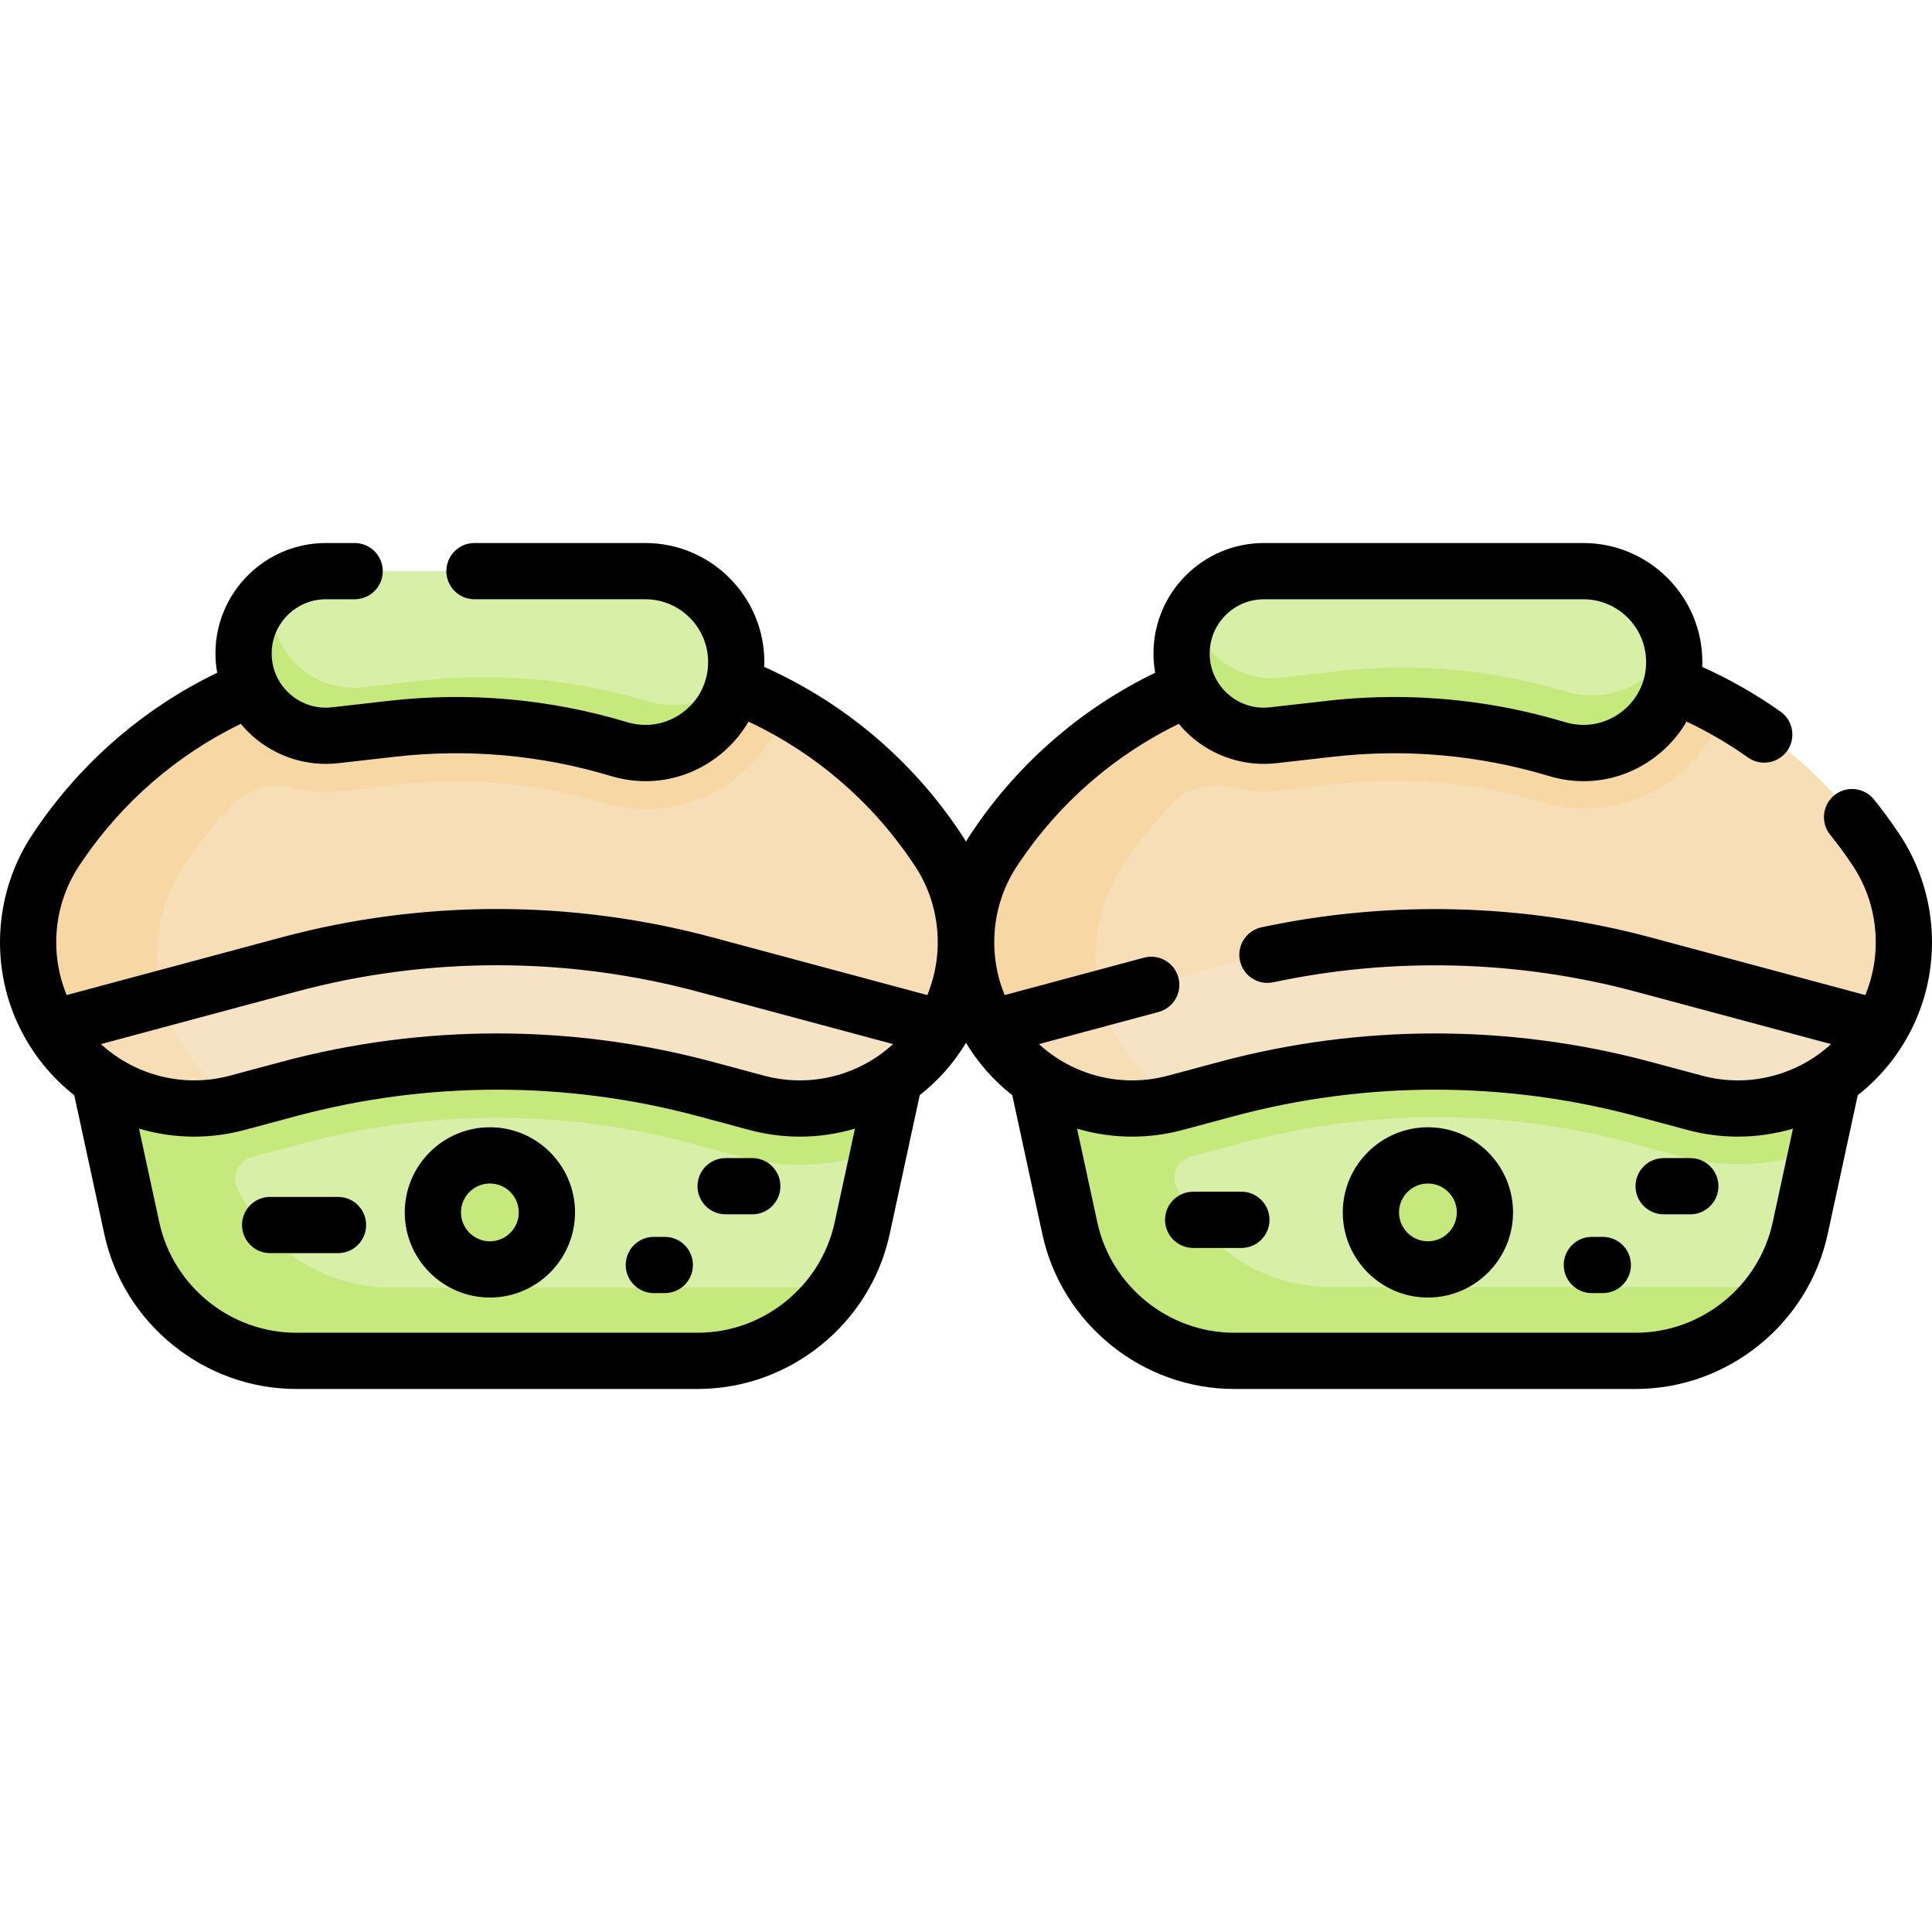 <svg id="Capa_1" enable-background="new 0 0 515.357 515.357" height="512" viewBox="0 0 515.357 515.357" width="512" xmlns="http://www.w3.org/2000/svg"><g><g><path d="m26.534 287.769 8.63 39.881c4.464 20.631 22.714 35.354 43.822 35.354h107.17c21.108 0 39.358-14.723 43.822-35.354l8.63-39.881 8.264-41.73-106.5-34.179-123.836 38.106z" fill="#d8efa7"/><g><g id="XMLID_277_"><g><path d="m192.017 242.806c-19.378-5.202-39.378-7.84-59.446-7.84-20.067 0-40.069 2.638-59.454 7.841l-20.268 5.443 6.39 10.175-4.96 21.235-2.479-11.454-7.115-26.902-28.149 8.662 9.999 37.803 8.63 39.881c4.464 20.631 22.714 35.354 43.822 35.354h107.17c15.98 0 30.324-8.451 38.286-21.502-4.137 1.255-8.517 1.939-13.021 1.939h-107.17c-18.011 0-33.94-10.719-41-26.681-1.475-3.335.386-7.152 3.909-8.094.021-.006.042-.011.063-.017l13.673-3.678c16.847-4.522 34.233-6.815 51.675-6.815s34.825 2.293 51.663 6.814l13.687 3.679c5.021 1.351 10.204 2.035 15.406 2.035 7.324 0 14.494-1.386 21.178-3.955l4.103-18.96 6.102-30.813z" fill="#c5e97d"/><path d="m249.894 247.546-82.984-35.686-107.225 5.833-45.828 56.56c10.09 16.75 30.22 25.08 49.47 19.91l13.68-3.68c36.4-9.77 74.73-9.77 111.12 0l13.69 3.68c3.83 1.03 7.7 1.52 11.51 1.52 15.35 0 29.87-8.01 37.96-21.43z" fill="#f6e2c4"/><g><path d="m48.195 278.2c-.81-1.33-1.55-2.71-2.22-4.14-2.8-5.98-4.17-12.39-4.17-18.78 0-8.72 2.56-17.38 7.6-24.84l.247-.364-35.795 44.178c10.09 16.75 30.22 25.08 49.47 19.91l1.027-.276c-6.519-3.68-12.138-9.012-16.159-15.688z" fill="#f8deb6"/></g><path d="m250.077 226.493c8.73 12.92 10.03 29.48 3.43 43.62-.67 1.43-1.41 2.81-2.22 4.14l-63.16-16.96c-36.39-9.77-74.72-9.77-111.12 0l-63.15 16.96c-.81-1.33-1.55-2.71-2.22-4.14-2.8-5.98-4.17-12.39-4.17-18.78 0-8.72 2.56-17.38 7.6-24.84l.55-.81c21.57-31.94 57.59-51.07 96.13-51.07h41.65c38.53 0 74.55 19.13 96.13 51.07z" fill="#f8deb6"/></g></g><circle cx="130.678" cy="323.406" fill="#c5e97d" r="15.209"/><path d="m188.052 179.932-.542 1.333-21.607 6.482-60.638-1.761c12.875-4.84 26.676-7.426 40.82-7.426h37.269c-9.66-2.583-19.718-3.947-29.956-3.947h-41.65c-38.54 0-74.56 19.13-96.13 51.07l-.55.81c-5.04 7.46-7.6 16.12-7.6 24.84 0 6.39 1.37 12.8 4.17 18.78.67 1.43 1.41 2.81 2.22 4.14l29.367-7.887c-.94-3.644-1.419-7.367-1.419-11.086 0-8.72 2.56-17.38 7.6-24.84l.55-.81c3.615-5.353 7.639-10.342 12.012-14.942 4.116-4.33 10.237-5.951 16.034-4.505 2.847.71 5.824 1.088 8.888 1.088h.002c1.402 0 2.803-.079 4.196-.238l15.163-1.723c5.092-.579 10.273-.873 15.398-.873 13.288 0 26.477 1.938 39.202 5.759 3.699 1.111 7.511 1.674 11.331 1.674 17.285 0 32.002-11.27 37.204-26.851-6.771-3.73-13.932-6.766-21.334-9.087z" fill="#f7d8a4"/><path d="m277.067 287.614 8.63 39.881c4.464 20.631 22.714 35.354 43.822 35.354h107.17c21.108 0 39.358-14.723 43.822-35.354l8.63-39.881 8.264-41.73-106.5-34.179-123.837 38.106z" fill="#d8efa7"/><path d="m442.55 242.651c-19.378-5.202-39.378-7.84-59.446-7.84-20.067 0-40.069 2.638-59.454 7.841l-20.268 5.443 6.39 10.175-4.96 21.235-2.479-11.455-7.115-26.902-28.149 8.662 9.999 37.803 8.63 39.881c4.464 20.631 22.714 35.354 43.822 35.354h107.17c15.98 0 30.324-8.451 38.286-21.502-4.137 1.255-8.517 1.939-13.021 1.939h-107.17c-18.011 0-33.94-10.719-41-26.681-1.475-3.335.386-7.152 3.909-8.094.021-.006.042-.011.063-.017l13.673-3.678c16.847-4.522 34.233-6.815 51.675-6.815s34.825 2.293 51.663 6.814l13.687 3.679c5.021 1.351 10.204 2.035 15.406 2.035 7.324 0 14.494-1.386 21.178-3.955l4.103-18.96 6.102-30.813z" fill="#c5e97d"/><path d="m500.427 247.391-82.983-35.686-107.225 5.833-45.828 56.56c10.09 16.75 30.22 25.08 49.47 19.91l13.68-3.68c36.4-9.77 74.73-9.77 111.12 0l13.69 3.68c3.83 1.03 7.7 1.52 11.51 1.52 15.35 0 29.87-8.01 37.96-21.43z" fill="#f6e2c4"/><g><path d="m298.728 278.045c-.81-1.33-1.55-2.71-2.22-4.14-2.8-5.98-4.17-12.39-4.17-18.78 0-8.72 2.56-17.38 7.6-24.84l.247-.364-35.795 44.178c10.09 16.75 30.22 25.08 49.47 19.91l1.027-.276c-6.519-3.68-12.138-9.013-16.159-15.688z" fill="#f8deb6"/></g><path d="m500.611 226.338c8.73 12.92 10.03 29.48 3.43 43.62-.67 1.43-1.41 2.81-2.22 4.14l-63.16-16.96c-36.39-9.77-74.72-9.77-111.12 0l-63.15 16.96c-.81-1.33-1.55-2.71-2.22-4.14-2.8-5.98-4.17-12.39-4.17-18.78 0-8.72 2.56-17.38 7.6-24.84l.55-.81c21.57-31.94 57.59-51.07 96.13-51.07h41.65c38.53 0 74.55 19.13 96.13 51.07z" fill="#f8deb6"/><circle cx="381.211" cy="323.251" fill="#c5e97d" r="15.209"/><path d="m438.585 179.777-.542 1.333-21.607 6.482-60.638-1.761c12.875-4.84 26.676-7.426 40.82-7.426h37.269c-9.66-2.583-19.718-3.947-29.956-3.947h-41.65c-38.54 0-74.56 19.13-96.13 51.07l-.55.81c-5.04 7.46-7.6 16.12-7.6 24.84 0 6.39 1.37 12.8 4.17 18.78.67 1.43 1.41 2.81 2.22 4.14l29.367-7.887c-.94-3.644-1.419-7.367-1.419-11.086 0-8.72 2.56-17.38 7.6-24.84l.55-.81c3.615-5.353 7.639-10.342 12.012-14.942 4.116-4.33 10.237-5.951 16.034-4.505 2.847.71 5.824 1.088 8.888 1.088h.002c1.402 0 2.803-.079 4.196-.238l15.163-1.723c5.092-.579 10.273-.873 15.398-.873 13.288 0 26.477 1.938 39.202 5.759 3.699 1.111 7.511 1.674 11.331 1.674 17.285 0 32.002-11.27 37.204-26.851-6.771-3.731-13.932-6.766-21.334-9.087z" fill="#f7d8a4"/><path d="m64.97 174.31c0 13.109 11.412 23.298 24.437 21.817l15.149-1.722c20.361-2.314 40.981-.469 60.607 5.424 15.56 4.672 31.224-6.979 31.224-23.226 0-13.393-10.857-24.25-24.25-24.25h-85.21c-12.127-.001-21.957 9.83-21.957 21.957z" fill="#d8efa7"/><path d="m172.65 187.022c-19.627-5.893-40.246-7.738-60.607-5.424l-15.149 1.722c-13.025 1.48-24.437-8.708-24.437-21.817 0-1.375.139-2.729.381-4.035-4.805 4.028-7.869 10.082-7.869 16.842 0 13.109 11.412 23.298 24.437 21.817l15.149-1.722c20.361-2.314 40.981-.469 60.607 5.424 13.828 4.152 27.734-4.569 30.659-17.968-5.997 5.371-14.6 7.734-23.171 5.161z" fill="#c5e97d"/><path d="m315.184 174.31c0 13.109 11.412 23.298 24.437 21.817l15.149-1.722c20.361-2.314 40.981-.469 60.607 5.424 15.56 4.672 31.224-6.979 31.224-23.226 0-13.393-10.857-24.25-24.25-24.25h-85.21c-12.126-.001-21.957 9.83-21.957 21.957z" fill="#d8efa7"/><path d="m417.59 184.444c-19.627-5.893-40.246-7.738-60.607-5.424l-15.149 1.722c-11.392 1.295-21.55-6.337-23.918-17.042-1.739 3.145-2.732 6.761-2.732 10.609 0 13.109 11.412 23.298 24.437 21.817l15.149-1.722c20.361-2.314 40.981-.469 60.607 5.424 15.56 4.672 31.224-6.979 31.224-23.226 0-1.501-.138-2.978-.399-4.404-5.094 10.004-16.883 15.768-28.612 12.246z" fill="#c5e97d"/></g></g><g><path d="m130.678 300.696c-12.522 0-22.709 10.188-22.709 22.71 0 12.521 10.188 22.709 22.709 22.709s22.709-10.188 22.709-22.709c0-12.522-10.187-22.71-22.709-22.71zm0 30.419c-4.251 0-7.709-3.458-7.709-7.709s3.458-7.71 7.709-7.71 7.709 3.459 7.709 7.71-3.458 7.709-7.709 7.709z"/><path d="m200.67 308.919h-7.11c-4.142 0-7.5 3.357-7.5 7.5s3.358 7.5 7.5 7.5h7.11c4.142 0 7.5-3.357 7.5-7.5s-3.358-7.5-7.5-7.5z"/><path d="m177.332 329.932h-2.921c-4.142 0-7.5 3.357-7.5 7.5s3.358 7.5 7.5 7.5h2.921c4.142 0 7.5-3.357 7.5-7.5s-3.358-7.5-7.5-7.5z"/><path d="m90.167 319.271h-18.11c-4.142 0-7.5 3.357-7.5 7.5s3.358 7.5 7.5 7.5h18.11c4.142 0 7.5-3.357 7.5-7.5s-3.358-7.5-7.5-7.5z"/><path d="m506.503 222.289-.547-.81c-1.845-2.73-3.889-5.495-6.076-8.217-2.595-3.229-7.314-3.742-10.544-1.149-3.229 2.595-3.743 7.315-1.149 10.544 1.929 2.401 3.726 4.83 5.341 7.222l.547.81c6.91 10.227 8.187 23.391 3.491 34.742l-57.276-15.38c-33.725-9.056-69.609-9.988-103.771-2.701-4.051.864-6.634 4.849-5.77 8.899.864 4.052 4.847 6.635 8.9 5.771 31.85-6.796 65.307-5.924 96.751 2.518l52.036 13.973c-9.057 8.304-21.956 11.769-34.46 8.41l-13.687-3.676c-37.619-10.102-77.389-10.102-115.009 0l-13.686 3.676c-12.505 3.357-25.403-.106-34.46-8.41l31.899-8.565c4-1.074 6.373-5.188 5.299-9.188-1.075-4-5.194-6.374-9.188-5.298l-37.139 9.972c-4.696-11.351-3.419-24.516 3.49-34.742l.548-.812c10.686-15.816 25.287-28.47 42.399-36.802.94 1.138 1.966 2.213 3.081 3.208 6.253 5.583 14.615 8.242 22.945 7.295l15.149-1.722c19.462-2.211 38.844-.479 57.603 5.155 3.05.915 6.151 1.366 9.223 1.366 6.709 0 13.277-2.15 18.857-6.301 3.558-2.646 6.452-5.912 8.583-9.597 5.706 2.697 11.201 5.904 16.398 9.581 1.315.931 2.827 1.378 4.325 1.378 2.352 0 4.667-1.104 6.129-3.169 2.393-3.382 1.59-8.062-1.791-10.455-6.58-4.655-13.588-8.642-20.881-11.913.017-.433.037-.865.037-1.301 0-17.507-14.243-31.75-31.75-31.75h-85.209c-16.243 0-29.458 13.215-29.458 29.457 0 1.737.163 3.457.463 5.144-19.596 9.482-36.312 23.939-48.531 42.025l-.548.812c-.487.721-.947 1.456-1.395 2.197-.446-.74-.897-1.478-1.384-2.198l-.547-.81c-12.948-19.163-30.838-34.162-51.892-43.58.017-.432.037-.862.037-1.297 0-17.507-14.243-31.75-31.75-31.75h-45.572c-4.142 0-7.5 3.357-7.5 7.5s3.358 7.5 7.5 7.5h45.572c9.236 0 16.75 7.514 16.75 16.75 0 5.349-2.461 10.248-6.753 13.44s-9.691 4.142-14.814 2.603c-20.716-6.22-42.117-8.136-63.611-5.692l-15.149 1.722c-4.146.474-8.147-.8-11.261-3.58s-4.829-6.61-4.829-10.785c0-7.972 6.486-14.457 14.458-14.457h7.675c4.142 0 7.5-3.357 7.5-7.5s-3.358-7.5-7.5-7.5h-7.675c-16.243 0-29.458 13.215-29.458 29.457 0 1.737.163 3.457.463 5.144-19.597 9.484-36.313 23.941-48.531 42.025l-.548.812c-10.153 15.028-11.689 34.568-4.008 50.996 3.55 7.594 8.733 13.97 14.963 18.858l8.026 37.091c5.174 23.913 26.687 41.269 51.152 41.269h107.17c24.465 0 45.978-17.355 51.153-41.269l8.027-37.098c4.837-3.797 9.037-8.495 12.336-13.959 3.302 5.469 7.508 10.167 12.349 13.966l8.026 37.091c5.174 23.913 26.687 41.269 51.152 41.269h107.17c24.465 0 45.978-17.355 51.153-41.269l8.026-37.093c6.23-4.888 11.412-11.263 14.963-18.857 7.682-16.427 6.145-35.968-4.008-50.996zm-169.362-62.436h85.209c9.236 0 16.75 7.514 16.75 16.75 0 5.349-2.461 10.248-6.753 13.44s-9.689 4.142-14.814 2.603c-14.9-4.474-30.152-6.721-45.542-6.721-6.005 0-12.036.343-18.069 1.028l-15.149 1.722c-4.147.474-8.146-.8-11.261-3.58-3.114-2.78-4.829-6.61-4.829-10.785.001-7.972 6.487-14.457 14.458-14.457zm-315.86 70.837.548-.812c10.685-15.815 25.286-28.468 42.399-36.802.94 1.138 1.966 2.213 3.081 3.208 6.253 5.583 14.612 8.242 22.945 7.295l15.149-1.722c19.463-2.211 38.844-.479 57.604 5.155 3.05.915 6.151 1.366 9.223 1.366 6.708 0 13.277-2.15 18.856-6.301 3.556-2.645 6.448-5.908 8.579-9.589 17.654 8.314 32.674 21.146 43.648 37.39l.547.81c6.91 10.227 8.187 23.391 3.491 34.742l-57.276-15.38c-37.62-10.102-77.39-10.102-115.009 0l-57.276 15.38c-4.696-11.35-3.418-24.514 3.491-34.74zm5.639 47.82 52.036-13.973c35.076-9.416 72.155-9.416 107.229 0l52.037 13.973c-9.057 8.305-21.956 11.77-34.46 8.41l-13.687-3.676c-37.619-10.102-77.389-10.102-115.009 0l-13.686 3.676c-12.504 3.357-25.403-.106-34.46-8.41zm195.728 47.554c-3.692 17.059-19.039 29.44-36.492 29.44h-107.17c-17.454 0-32.8-12.382-36.492-29.44l-5.41-25.002c4.72 1.398 9.661 2.134 14.682 2.133 4.47 0 9.007-.58 13.504-1.788l13.686-3.676c35.076-9.417 72.155-9.417 107.229 0l13.687 3.676c4.498 1.208 9.032 1.789 13.504 1.789 5.022 0 9.962-.74 14.683-2.139zm250.214 0c-3.692 17.059-19.039 29.44-36.492 29.44h-107.17c-17.454 0-32.8-12.382-36.492-29.44l-5.41-25.002c4.72 1.398 9.661 2.134 14.682 2.133 4.47 0 9.007-.58 13.504-1.788l13.686-3.676c35.076-9.417 72.156-9.417 107.229 0l13.687 3.676c4.498 1.208 9.032 1.789 13.503 1.788 5.021 0 9.962-.736 14.682-2.135z"/><path d="m380.893 300.696c-12.522 0-22.709 10.188-22.709 22.71 0 12.521 10.188 22.709 22.709 22.709s22.709-10.188 22.709-22.709c0-12.522-10.187-22.71-22.709-22.71zm0 30.419c-4.251 0-7.709-3.458-7.709-7.709s3.458-7.71 7.709-7.71 7.709 3.459 7.709 7.71-3.458 7.709-7.709 7.709z"/><path d="m450.884 308.919h-7.11c-4.142 0-7.5 3.357-7.5 7.5s3.358 7.5 7.5 7.5h7.11c4.142 0 7.5-3.357 7.5-7.5s-3.357-7.5-7.5-7.5z"/><path d="m427.546 329.932h-2.921c-4.142 0-7.5 3.357-7.5 7.5s3.358 7.5 7.5 7.5h2.921c4.142 0 7.5-3.357 7.5-7.5s-3.358-7.5-7.5-7.5z"/><path d="m331.138 317.887h-12.859c-4.142 0-7.5 3.357-7.5 7.5s3.358 7.5 7.5 7.5h12.859c4.142 0 7.5-3.357 7.5-7.5s-3.358-7.5-7.5-7.5z"/></g></g></svg>
